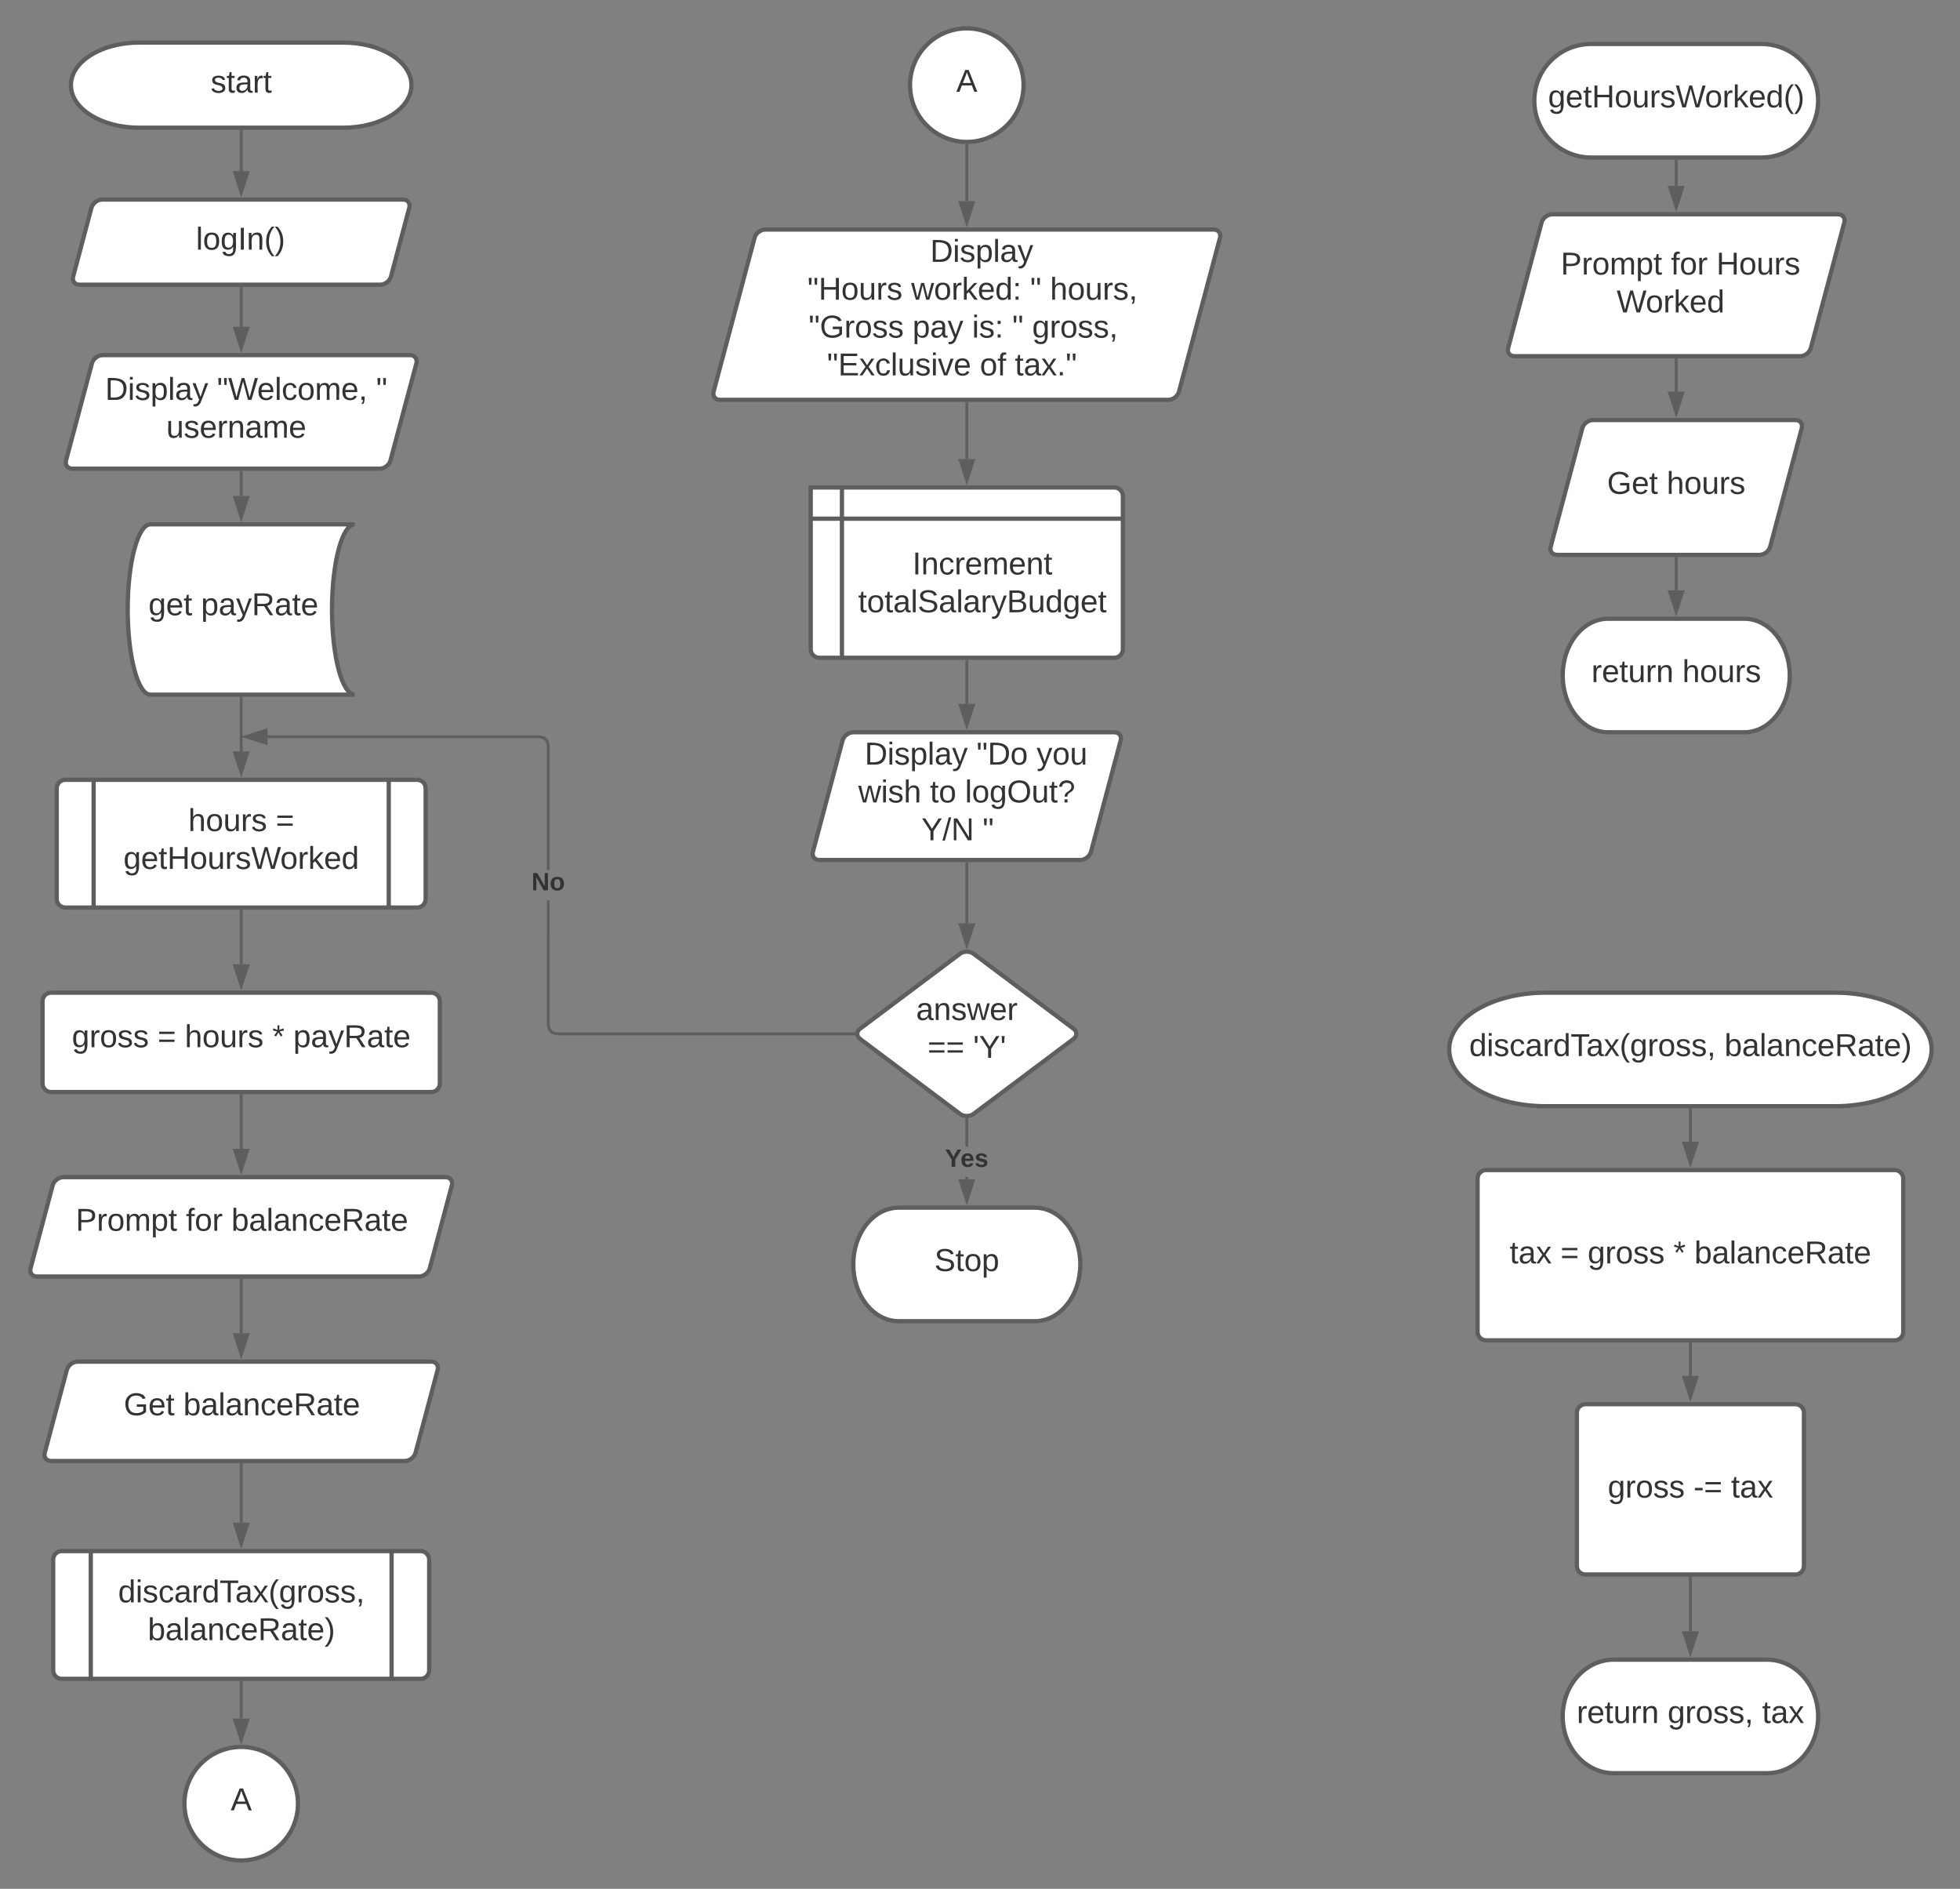 <svg xmlns="http://www.w3.org/2000/svg" xmlns:xlink="http://www.w3.org/1999/xlink" xmlns:lucid="lucid" width="1381.39" height="1331"><rect width="100%" height="100%" fill="#808080" stroke="none"/><g transform="translate(-158.611 11)" lucid:page-tab-id="0_0"><path d="M400.6 19c26.52 0 48 13.43 48 30s-21.48 30-48 30h-144c-26.5 0-48-13.43-48-30s21.5-30 48-30z" stroke="#5e5e5e" stroke-width="3" fill="#fff"/><use xlink:href="#a" transform="matrix(1,0,0,1,213.611,24) translate(93.431 30.278)"/><path d="M223.07 135.42c.85-3.2 4.23-5.8 7.54-5.8h212c3.32 0 5.32 2.6 4.47 5.8l-12.9 48.4c-.87 3.2-4.25 5.8-7.56 5.8h-212c-3.3 0-5.3-2.6-4.44-5.8z" stroke="#5e5e5e" stroke-width="3" fill="#fff"/><use xlink:href="#b" transform="matrix(1,0,0,1,213.611,134.625) translate(83.116 30.278)"/><path d="M328.6 81.5v28.12" stroke="#5e5e5e" stroke-width="2" fill="none"/><path d="M329.6 81.53h-2V80.5h2z" fill="#5e5e5e"/><path d="M328.6 124.9L324 110.6h9.27z" stroke="#5e5e5e" stroke-width="2" fill="#5e5e5e"/><path d="M198.6 544.5c0-3.3 2.7-6 6-6h248c3.32 0 6 2.7 6 6v78c0 3.3-2.68 6-6 6h-248c-3.3 0-6-2.7-6-6z" stroke="#5e5e5e" stroke-width="3" fill="#fff"/><path d="M224.6 538.5v90m208-90v90" stroke="#5e5e5e" stroke-width="3" fill="none"/><use xlink:href="#c" transform="matrix(1,0,0,1,236.111,543.5) translate(55.185 31.111)"/><use xlink:href="#d" transform="matrix(1,0,0,1,236.111,543.5) translate(116.852 31.111)"/><use xlink:href="#e" transform="matrix(1,0,0,1,236.111,543.5) translate(9.506 57.778)"/><path d="M188.6 694.5c0-3.3 2.7-6 6-6h268c3.32 0 6 2.7 6 6v58c0 3.3-2.68 6-6 6h-268c-3.3 0-6-2.7-6-6z" stroke="#5e5e5e" stroke-width="3" fill="#fff"/><use xlink:href="#f" transform="matrix(1,0,0,1,200.611,700.5) translate(8.648 26.403)"/><use xlink:href="#g" transform="matrix(1,0,0,1,200.611,700.5) translate(69.08 26.403)"/><use xlink:href="#h" transform="matrix(1,0,0,1,200.611,700.5) translate(88.216 26.403)"/><use xlink:href="#i" transform="matrix(1,0,0,1,200.611,700.5) translate(149.883 26.403)"/><use xlink:href="#j" transform="matrix(1,0,0,1,200.611,700.5) translate(164.698 26.403)"/><path d="M195.73 824.3c.86-3.2 4.23-5.8 7.55-5.8H472.6c3.32 0 5.32 2.6 4.47 5.8l-15.58 58.4c-.86 3.2-4.24 5.8-7.56 5.8H184.6c-3.3 0-5.3-2.6-4.44-5.8z" stroke="#5e5e5e" stroke-width="3" fill="#fff"/><use xlink:href="#k" transform="matrix(1,0,0,1,183.611,823.5) translate(28.375 32.778)"/><use xlink:href="#l" transform="matrix(1,0,0,1,183.611,823.5) translate(106.03 32.778)"/><use xlink:href="#m" transform="matrix(1,0,0,1,183.611,823.5) translate(138.067 32.778)"/><path d="M205.73 954.3c.86-3.2 4.23-5.8 7.55-5.8H462.6c3.32 0 5.32 2.6 4.47 5.8l-15.58 58.4c-.86 3.2-4.24 5.8-7.56 5.8H194.6c-3.3 0-5.3-2.6-4.44-5.8z" stroke="#5e5e5e" stroke-width="3" fill="#fff"/><use xlink:href="#n" transform="matrix(1,0,0,1,193.611,953.5) translate(52.233 32.778)"/><use xlink:href="#m" transform="matrix(1,0,0,1,193.611,953.5) translate(94.209 32.778)"/><path d="M196.1 1088c0-3.3 2.7-6 6-6h253c3.32 0 6 2.7 6 6v78c0 3.3-2.68 6-6 6h-253c-3.3 0-6-2.7-6-6z" stroke="#5e5e5e" stroke-width="3" fill="#fff"/><path d="M222.6 1082v90m212-90v90" stroke="#5e5e5e" stroke-width="3" fill="none"/><use xlink:href="#o" transform="matrix(1,0,0,1,234.236,1087) translate(7.617 31.111)"/><use xlink:href="#p" transform="matrix(1,0,0,1,234.236,1087) translate(28.543 57.778)"/><path d="M690.45 156.55c.86-3.2 4.24-5.8 7.55-5.8h316c3.3 0 5.3 2.6 4.45 5.8l-28.9 108.4c-.86 3.2-4.24 5.8-7.55 5.8H666c-3.3 0-5.3-2.6-4.45-5.8z" stroke="#5e5e5e" stroke-width="3" fill="#fff"/><use xlink:href="#q" transform="matrix(1,0,0,1,665,155.75) translate(149.178 17.778)"/><use xlink:href="#r" transform="matrix(1,0,0,1,665,155.75) translate(62.678 44.444)"/><use xlink:href="#s" transform="matrix(1,0,0,1,665,155.75) translate(135.826 44.444)"/><use xlink:href="#t" transform="matrix(1,0,0,1,665,155.75) translate(219.653 44.444)"/><use xlink:href="#u" transform="matrix(1,0,0,1,665,155.75) translate(233.665 44.444)"/><use xlink:href="#v" transform="matrix(1,0,0,1,665,155.75) translate(63.524 71.111)"/><use xlink:href="#w" transform="matrix(1,0,0,1,665,155.75) translate(136.733 71.111)"/><use xlink:href="#x" transform="matrix(1,0,0,1,665,155.75) translate(178.709 71.111)"/><use xlink:href="#t" transform="matrix(1,0,0,1,665,155.75) translate(207.042 71.111)"/><use xlink:href="#y" transform="matrix(1,0,0,1,665,155.75) translate(221.054 71.111)"/><use xlink:href="#z" transform="matrix(1,0,0,1,665,155.75) translate(76.48 97.778)"/><use xlink:href="#A" transform="matrix(1,0,0,1,665,155.75) translate(184.196 97.778)"/><use xlink:href="#B" transform="matrix(1,0,0,1,665,155.75) translate(208.888 97.778)"/><path d="M730 332.5h214c3.3 0 6 2.7 6 6v108c0 3.3-2.7 6-6 6H736c-3.3 0-6-2.7-6-6zm22 0v120m-22-98h220" stroke="#5e5e5e" stroke-width="3" fill="#fff"/><use xlink:href="#C" transform="matrix(1,0,0,1,757,359.5) translate(44.679 34.278)"/><use xlink:href="#D" transform="matrix(1,0,0,1,757,359.5) translate(6.438 60.944)"/><path d="M1400 20c22.1 0 40 17.9 40 40s-17.9 40-40 40h-120c-22.1 0-40-17.9-40-40s17.9-40 40-40z" stroke="#5e5e5e" stroke-width="3" fill="#fff"/><use xlink:href="#E" transform="matrix(1,0,0,1,1245,25) translate(4.66 39.653)"/><path d="M1245.12 145.8c.85-3.2 4.23-5.8 7.55-5.8H1454c3.3 0 5.3 2.6 4.45 5.8l-23.57 88.4c-.85 3.2-4.23 5.8-7.55 5.8H1226c-3.3 0-5.3-2.6-4.45-5.8z" stroke="#5e5e5e" stroke-width="3" fill="#fff"/><use xlink:href="#k" transform="matrix(1,0,0,1,1225,145) translate(33.591 37.465)"/><use xlink:href="#l" transform="matrix(1,0,0,1,1225,145) translate(111.246 37.465)"/><use xlink:href="#F" transform="matrix(1,0,0,1,1225,145) translate(143.283 37.465)"/><use xlink:href="#G" transform="matrix(1,0,0,1,1225,145) translate(73.011 64.132)"/><path d="M1273.8 290.8c.84-3.2 4.22-5.8 7.53-5.8H1424c3.3 0 5.3 2.6 4.45 5.8l-22.24 83.4c-.84 3.2-4.22 5.8-7.53 5.8H1256c-3.3 0-5.3-2.6-4.45-5.8z" stroke="#5e5e5e" stroke-width="3" fill="#fff"/><use xlink:href="#n" transform="matrix(1,0,0,1,1255,290) translate(36.27 46.997)"/><use xlink:href="#H" transform="matrix(1,0,0,1,1255,290) translate(78.246 46.997)"/><path d="M1388 425c17.67 0 32 17.9 32 40s-14.33 40-32 40h-96c-17.67 0-32-17.9-32-40s14.33-40 32-40z" stroke="#5e5e5e" stroke-width="3" fill="#fff"/><use xlink:href="#I" transform="matrix(1,0,0,1,1265,430) translate(15.216 39.653)"/><use xlink:href="#H" transform="matrix(1,0,0,1,1265,430) translate(79.29 39.653)"/><path d="M1452 688.5c37.56 0 68 17.9 68 40s-30.44 40-68 40h-204c-37.56 0-68-17.9-68-40s30.44-40 68-40z" stroke="#5e5e5e" stroke-width="3" fill="#fff"/><use xlink:href="#J" transform="matrix(1,0,0,1,1185,693.5) translate(9.074 39.653)"/><use xlink:href="#p" transform="matrix(1,0,0,1,1185,693.5) translate(189.012 39.653)"/><path d="M1200 819.5c0-3.3 2.7-6 6-6h288c3.3 0 6 2.7 6 6v108c0 3.3-2.7 6-6 6h-288c-3.3 0-6-2.7-6-6z" stroke="#5e5e5e" stroke-width="3" fill="#fff"/><use xlink:href="#K" transform="matrix(1,0,0,1,1212,825.5) translate(10.623 53.778)"/><use xlink:href="#g" transform="matrix(1,0,0,1,1212,825.5) translate(46.426 53.778)"/><use xlink:href="#L" transform="matrix(1,0,0,1,1212,825.5) translate(65.562 53.778)"/><use xlink:href="#i" transform="matrix(1,0,0,1,1212,825.5) translate(125.994 53.778)"/><use xlink:href="#m" transform="matrix(1,0,0,1,1212,825.5) translate(140.809 53.778)"/><path d="M1270 984.5c0-3.3 2.7-6 6-6h148c3.3 0 6 2.7 6 6v108c0 3.3-2.7 6-6 6h-148c-3.3 0-6-2.7-6-6z" stroke="#5e5e5e" stroke-width="3" fill="#fff"/><use xlink:href="#f" transform="matrix(1,0,0,1,1282,990.5) translate(9.728 53.778)"/><use xlink:href="#M" transform="matrix(1,0,0,1,1282,990.5) translate(70.16 53.778)"/><use xlink:href="#N" transform="matrix(1,0,0,1,1282,990.5) translate(96.642 53.778)"/><path d="M1404 1158.5c19.88 0 36 17.9 36 40s-16.12 40-36 40h-108c-19.88 0-36-17.9-36-40s16.12-40 36-40z" stroke="#5e5e5e" stroke-width="3" fill="#fff"/><use xlink:href="#I" transform="matrix(1,0,0,1,1265,1163.5) translate(4.846 39.653)"/><use xlink:href="#O" transform="matrix(1,0,0,1,1265,1163.5) translate(68.92 39.653)"/><use xlink:href="#N" transform="matrix(1,0,0,1,1265,1163.5) translate(135.525 39.653)"/><path d="M328.6 631v37.5" stroke="#5e5e5e" stroke-width="2" fill="none"/><path d="M329.6 631.03h-2V630h2z" fill="#5e5e5e"/><path d="M328.6 683.76L324 669.5h9.27z" stroke="#5e5e5e" stroke-width="2" fill="#5e5e5e"/><path d="M328.6 891v37.5" stroke="#5e5e5e" stroke-width="2" fill="none"/><path d="M329.6 891.03h-2V890h2z" fill="#5e5e5e"/><path d="M328.6 943.76L324 929.5h9.27z" stroke="#5e5e5e" stroke-width="2" fill="#5e5e5e"/><path d="M328.6 1021v41" stroke="#5e5e5e" stroke-width="2" fill="none"/><path d="M329.6 1021.03h-2V1020h2z" fill="#5e5e5e"/><path d="M328.6 1077.26L324 1063h9.27z" stroke="#5e5e5e" stroke-width="2" fill="#5e5e5e"/><path d="M840 273.25v39.25" stroke="#5e5e5e" stroke-width="2" fill="none"/><path d="M841 273.28h-2v-1.03h2z" fill="#5e5e5e"/><path d="M840 327.76l-4.64-14.26h9.28z" stroke="#5e5e5e" stroke-width="2" fill="#5e5e5e"/><path d="M1340 102.5V120" stroke="#5e5e5e" stroke-width="2" fill="none"/><path d="M1341 102.53h-2v-1.03h2z" fill="#5e5e5e"/><path d="M1340 135.26l-4.64-14.26h9.28z" stroke="#5e5e5e" stroke-width="2" fill="#5e5e5e"/><path d="M1340 242.5V265" stroke="#5e5e5e" stroke-width="2" fill="none"/><path d="M1341 242.53h-2v-1.03h2z" fill="#5e5e5e"/><path d="M1340 280.26l-4.64-14.26h9.28z" stroke="#5e5e5e" stroke-width="2" fill="#5e5e5e"/><path d="M1340 382.5V405" stroke="#5e5e5e" stroke-width="2" fill="none"/><path d="M1341 382.53h-2v-1.03h2z" fill="#5e5e5e"/><path d="M1340 420.26l-4.64-14.26h9.28z" stroke="#5e5e5e" stroke-width="2" fill="#5e5e5e"/><path d="M1350 771v22.5" stroke="#5e5e5e" stroke-width="2" fill="none"/><path d="M1351 771.03h-2V770h2z" fill="#5e5e5e"/><path d="M1350 808.76l-4.64-14.26h9.28z" stroke="#5e5e5e" stroke-width="2" fill="#5e5e5e"/><path d="M1350 936v22.5" stroke="#5e5e5e" stroke-width="2" fill="none"/><path d="M1351 936.03h-2V935h2z" fill="#5e5e5e"/><path d="M1350 973.76l-4.64-14.26h9.28z" stroke="#5e5e5e" stroke-width="2" fill="#5e5e5e"/><path d="M1350 1101v37.5" stroke="#5e5e5e" stroke-width="2" fill="none"/><path d="M1351 1101.03h-2V1100h2z" fill="#5e5e5e"/><path d="M1350 1153.76l-4.64-14.26h9.28z" stroke="#5e5e5e" stroke-width="2" fill="#5e5e5e"/><path d="M888 840c17.67 0 32 17.9 32 40s-14.33 40-32 40h-96c-17.67 0-32-17.9-32-40s14.33-40 32-40z" stroke="#5e5e5e" stroke-width="3" fill="#fff"/><use xlink:href="#P" transform="matrix(1,0,0,1,765,845) translate(52.16 39.653)"/><path d="M408.6 358.5c-8.83 0-16 26.86-16 60s7.17 60 16 60H264.62c-8.83 0-16-26.86-16-60s7.17-60 16-60z" stroke="#5e5e5e" stroke-width="3" fill="#fff"/><use xlink:href="#Q" transform="matrix(1,0,0,1,253.611,363.5) translate(9.654 59.028)"/><use xlink:href="#j" transform="matrix(1,0,0,1,253.611,363.5) translate(46.691 59.028)"/><path d="M368.6 1260c0 22.1-17.9 40-40 40-22.08 0-40-17.9-40-40s17.92-40 40-40c22.1 0 40 17.9 40 40z" stroke="#5e5e5e" stroke-width="3" fill="#fff"/><use xlink:href="#R" transform="matrix(1,0,0,1,293.611,1225) translate(27.593 39.653)"/><path d="M328.6 1174.5v25.5" stroke="#5e5e5e" stroke-width="2" fill="none"/><path d="M329.6 1174.53h-2v-1.03h2z" fill="#5e5e5e"/><path d="M328.6 1215.26L324 1201h9.27z" stroke="#5e5e5e" stroke-width="2" fill="#5e5e5e"/><path d="M328.6 761v37.5" stroke="#5e5e5e" stroke-width="2" fill="none"/><path d="M329.6 761.03h-2V760h2z" fill="#5e5e5e"/><path d="M328.6 813.76L324 799.5h9.27z" stroke="#5e5e5e" stroke-width="2" fill="#5e5e5e"/><path d="M328.62 481v37.5" stroke="#5e5e5e" stroke-width="2" fill="none"/><path d="M329.62 481.03h-2V480h2z" fill="#5e5e5e"/><path d="M328.62 533.76l-4.64-14.26h9.27z" stroke="#5e5e5e" stroke-width="2" fill="#5e5e5e"/><path d="M880 49c0 22.1-17.9 40-40 40s-40-17.9-40-40 17.9-40 40-40 40 17.9 40 40z" stroke="#5e5e5e" stroke-width="3" fill="#fff"/><g><use xlink:href="#R" transform="matrix(1,0,0,1,805,14) translate(27.593 39.653)"/></g><path d="M840 91.5v39.25" stroke="#5e5e5e" stroke-width="2" fill="none"/><path d="M839.98 90.5l1.02-.03v1.06h-2v-1.1z" fill="#5e5e5e"/><path d="M840 146l-4.64-14.25h9.28z" stroke="#5e5e5e" stroke-width="2" fill="#5e5e5e"/><path d="M752.45 510.8c.86-3.2 4.24-5.8 7.55-5.8h184c3.3 0 5.3 2.6 4.45 5.8l-20.9 78.4c-.86 3.2-4.24 5.8-7.55 5.8H736c-3.3 0-5.3-2.6-4.45-5.8z" stroke="#5e5e5e" stroke-width="3" fill="#fff"/><g><use xlink:href="#S" transform="matrix(1,0,0,1,735,510) translate(33.017 17.778)"/><use xlink:href="#T" transform="matrix(1,0,0,1,735,510) translate(111.845 17.778)"/><use xlink:href="#U" transform="matrix(1,0,0,1,735,510) translate(154.19 17.778)"/><use xlink:href="#V" transform="matrix(1,0,0,1,735,510) translate(28.554 44.444)"/><use xlink:href="#W" transform="matrix(1,0,0,1,735,510) translate(79.048 44.444)"/><use xlink:href="#X" transform="matrix(1,0,0,1,735,510) translate(103.74 44.444)"/><use xlink:href="#Y" transform="matrix(1,0,0,1,735,510) translate(73.011 71.111)"/><use xlink:href="#Z" transform="matrix(1,0,0,1,735,510) translate(116.159 71.111)"/></g><path d="M835.2 661.1c2.65-2 6.95-2 9.6 0l70.4 52.8c2.65 2 2.65 5.2 0 7.2l-70.4 52.8c-2.65 2-6.95 2-9.6 0l-70.4-52.8c-2.65-2-2.65-5.2 0-7.2z" stroke="#5e5e5e" stroke-width="3" fill="#fff"/><g><use xlink:href="#aa" transform="matrix(1,0,0,1,765,662.5) translate(39.264 45.278)"/><use xlink:href="#ab" transform="matrix(1,0,0,1,765,662.5) translate(47.351 71.944)"/><use xlink:href="#ac" transform="matrix(1,0,0,1,765,662.5) translate(79.449 71.944)"/></g><path d="M840 455v30" stroke="#5e5e5e" stroke-width="2" fill="none"/><path d="M841 455.03h-2V454h2z" fill="#5e5e5e"/><path d="M840 500.26L835.36 486h9.28z" stroke="#5e5e5e" stroke-width="2" fill="#5e5e5e"/><path d="M841 820h-2v-1.67h2zm0-23h-2v-19.17h2z" fill="#5e5e5e"/><path d="M841 776.85v1h-2v-1.04zM840 835.26L835.36 821h9.28z" fill="#5e5e5e"/><path d="M840 838.5l-6-18.5h12zm-3.26-16.5l3.26 10.03 3.26-10.03z" fill="#5e5e5e"/><g><use xlink:href="#ad" transform="matrix(1,0,0,1,824.691,796.998) translate(0 14.222)"/></g><path d="M546 711.37l.72 2.64 1.77 1.8 2.64.7H760.4v2H550.86l-3.4-.92-2.54-2.53-.93-3.42V623.5h2zm-3.45-203.3l2.53 2.52.92 3.4v88.15h-2v-87.88l-.7-2.64-1.8-1.78-2.63-.7H347.12v-2h192.02z" fill="#5e5e5e"/><path d="M761.28 716.9l.28 1.6h-1.2v-2h1.1zM346.12 512.77l-14.26-4.63 14.26-4.64z" fill="#5e5e5e"/><path d="M347.12 514.15l-18.5-6 18.5-6.02zm-12.03-6l10.02 3.25v-6.52z" fill="#5e5e5e"/><g><use xlink:href="#ae" transform="matrix(1,0,0,1,533.202,602.152) translate(0 14.222)"/></g><path d="M840 597.5v42.17" stroke="#5e5e5e" stroke-width="2" fill="none"/><path d="M841 597.53h-2v-1.03h2z" fill="#5e5e5e"/><path d="M840 654.93l-4.64-14.26h9.28z" stroke="#5e5e5e" stroke-width="2" fill="#5e5e5e"/><path d="M223.4 245.05c.85-3.2 4.23-5.8 7.54-5.8H447.6c3.32 0 5.32 2.6 4.47 5.8l-18.25 68.4c-.85 3.2-4.23 5.8-7.54 5.8H209.6c-3.3 0-5.3-2.6-4.44-5.8z" stroke="#5e5e5e" stroke-width="3" fill="#fff"/><g><use xlink:href="#S" transform="matrix(1,0,0,1,208.611,244.25) translate(24.091 26.528)"/><use xlink:href="#af" transform="matrix(1,0,0,1,208.611,244.25) translate(102.919 26.528)"/><use xlink:href="#ag" transform="matrix(1,0,0,1,208.611,244.25) translate(215.079 26.528)"/><use xlink:href="#ah" transform="matrix(1,0,0,1,208.611,244.25) translate(67.184 53.194)"/></g><path d="M328.6 192.13v27.12" stroke="#5e5e5e" stroke-width="2" fill="none"/><path d="M329.6 192.15h-2v-1.03h2z" fill="#5e5e5e"/><path d="M328.6 234.5L324 220.26h9.27z" stroke="#5e5e5e" stroke-width="2" fill="#5e5e5e"/><path d="M328.6 321.75v16.75" stroke="#5e5e5e" stroke-width="2" fill="none"/><path d="M329.6 321.78h-2v-1.03h2z" fill="#5e5e5e"/><path d="M328.6 353.76L324 339.5h9.27z" stroke="#5e5e5e" stroke-width="2" fill="#5e5e5e"/><defs><path fill="#333" d="M135-143c-3-34-86-38-87 0 15 53 115 12 119 90S17 21 10-45l28-5c4 36 97 45 98 0-10-56-113-15-118-90-4-57 82-63 122-42 12 7 21 19 24 35" id="ai"/><path fill="#333" d="M59-47c-2 24 18 29 38 22v24C64 9 27 4 27-40v-127H5v-23h24l9-43h21v43h35v23H59v120" id="aj"/><path fill="#333" d="M141-36C126-15 110 5 73 4 37 3 15-17 15-53c-1-64 63-63 125-63 3-35-9-54-41-54-24 1-41 7-42 31l-33-3c5-37 33-52 76-52 45 0 72 20 72 64v82c-1 20 7 32 28 27v20c-31 9-61-2-59-35zM48-53c0 20 12 33 32 33 41-3 63-29 60-74-43 2-92-5-92 41" id="ak"/><path fill="#333" d="M114-163C36-179 61-72 57 0H25l-1-190h30c1 12-1 29 2 39 6-27 23-49 58-41v29" id="al"/><g id="a"><use transform="matrix(0.062,0,0,0.062,0,0)" xlink:href="#ai"/><use transform="matrix(0.062,0,0,0.062,11.111,0)" xlink:href="#aj"/><use transform="matrix(0.062,0,0,0.062,17.284,0)" xlink:href="#ak"/><use transform="matrix(0.062,0,0,0.062,29.63,0)" xlink:href="#al"/><use transform="matrix(0.062,0,0,0.062,36.975,0)" xlink:href="#aj"/></g><path fill="#333" d="M24 0v-261h32V0H24" id="am"/><path fill="#333" d="M100-194c62-1 85 37 85 99 1 63-27 99-86 99S16-35 15-95c0-66 28-99 85-99zM99-20c44 1 53-31 53-75 0-43-8-75-51-75s-53 32-53 75 10 74 51 75" id="an"/><path fill="#333" d="M177-190C167-65 218 103 67 71c-23-6-38-20-44-43l32-5c15 47 100 32 89-28v-30C133-14 115 1 83 1 29 1 15-40 15-95c0-56 16-97 71-98 29-1 48 16 59 35 1-10 0-23 2-32h30zM94-22c36 0 50-32 50-73 0-42-14-75-50-75-39 0-46 34-46 75s6 73 46 73" id="ao"/><path fill="#333" d="M33 0v-248h34V0H33" id="ap"/><path fill="#333" d="M117-194c89-4 53 116 60 194h-32v-121c0-31-8-49-39-48C34-167 62-67 57 0H25l-1-190h30c1 10-1 24 2 32 11-22 29-35 61-36" id="aq"/><path fill="#333" d="M87 75C49 33 22-17 22-94c0-76 28-126 65-167h31c-38 41-64 92-64 168S80 34 118 75H87" id="ar"/><path fill="#333" d="M33-261c38 41 65 92 65 168S71 34 33 75H2C39 34 66-17 66-93S39-220 2-261h31" id="as"/><g id="b"><use transform="matrix(0.062,0,0,0.062,0,0)" xlink:href="#am"/><use transform="matrix(0.062,0,0,0.062,4.877,0)" xlink:href="#an"/><use transform="matrix(0.062,0,0,0.062,17.222,0)" xlink:href="#ao"/><use transform="matrix(0.062,0,0,0.062,29.568,0)" xlink:href="#ap"/><use transform="matrix(0.062,0,0,0.062,35.741,0)" xlink:href="#aq"/><use transform="matrix(0.062,0,0,0.062,48.086,0)" xlink:href="#ar"/><use transform="matrix(0.062,0,0,0.062,55.432,0)" xlink:href="#as"/></g><path fill="#333" d="M106-169C34-169 62-67 57 0H25v-261h32l-1 103c12-21 28-36 61-36 89 0 53 116 60 194h-32v-121c2-32-8-49-39-48" id="at"/><path fill="#333" d="M84 4C-5 8 30-112 23-190h32v120c0 31 7 50 39 49 72-2 45-101 50-169h31l1 190h-30c-1-10 1-25-2-33-11 22-28 36-60 37" id="au"/><g id="c"><use transform="matrix(0.062,0,0,0.062,0,0)" xlink:href="#at"/><use transform="matrix(0.062,0,0,0.062,12.346,0)" xlink:href="#an"/><use transform="matrix(0.062,0,0,0.062,24.691,0)" xlink:href="#au"/><use transform="matrix(0.062,0,0,0.062,37.037,0)" xlink:href="#al"/><use transform="matrix(0.062,0,0,0.062,44.383,0)" xlink:href="#ai"/></g><path fill="#333" d="M18-150v-26h174v26H18zm0 90v-26h174v26H18" id="av"/><use transform="matrix(0.062,0,0,0.062,0,0)" xlink:href="#av" id="d"/><path fill="#333" d="M100-194c63 0 86 42 84 106H49c0 40 14 67 53 68 26 1 43-12 49-29l28 8c-11 28-37 45-77 45C44 4 14-33 15-96c1-61 26-98 85-98zm52 81c6-60-76-77-97-28-3 7-6 17-6 28h103" id="aw"/><path fill="#333" d="M197 0v-115H63V0H30v-248h33v105h134v-105h34V0h-34" id="ax"/><path fill="#333" d="M266 0h-40l-56-210L115 0H75L2-248h35L96-30l15-64 43-154h32l59 218 59-218h35" id="ay"/><path fill="#333" d="M143 0L79-87 56-68V0H24v-261h32v163l83-92h37l-77 82L181 0h-38" id="az"/><path fill="#333" d="M85-194c31 0 48 13 60 33l-1-100h32l1 261h-30c-2-10 0-23-3-31C134-8 116 4 85 4 32 4 16-35 15-94c0-66 23-100 70-100zm9 24c-40 0-46 34-46 75 0 40 6 74 45 74 42 0 51-32 51-76 0-42-9-74-50-73" id="aA"/><g id="e"><use transform="matrix(0.062,0,0,0.062,0,0)" xlink:href="#ao"/><use transform="matrix(0.062,0,0,0.062,12.346,0)" xlink:href="#aw"/><use transform="matrix(0.062,0,0,0.062,24.691,0)" xlink:href="#aj"/><use transform="matrix(0.062,0,0,0.062,30.864,0)" xlink:href="#ax"/><use transform="matrix(0.062,0,0,0.062,46.852,0)" xlink:href="#an"/><use transform="matrix(0.062,0,0,0.062,59.198,0)" xlink:href="#au"/><use transform="matrix(0.062,0,0,0.062,71.543,0)" xlink:href="#al"/><use transform="matrix(0.062,0,0,0.062,78.889,0)" xlink:href="#ai"/><use transform="matrix(0.062,0,0,0.062,90,0)" xlink:href="#ay"/><use transform="matrix(0.062,0,0,0.062,110.494,0)" xlink:href="#an"/><use transform="matrix(0.062,0,0,0.062,122.84,0)" xlink:href="#al"/><use transform="matrix(0.062,0,0,0.062,130.185,0)" xlink:href="#az"/><use transform="matrix(0.062,0,0,0.062,141.296,0)" xlink:href="#aw"/><use transform="matrix(0.062,0,0,0.062,153.642,0)" xlink:href="#aA"/></g><g id="f"><use transform="matrix(0.062,0,0,0.062,0,0)" xlink:href="#ao"/><use transform="matrix(0.062,0,0,0.062,12.346,0)" xlink:href="#al"/><use transform="matrix(0.062,0,0,0.062,19.691,0)" xlink:href="#an"/><use transform="matrix(0.062,0,0,0.062,32.037,0)" xlink:href="#ai"/><use transform="matrix(0.062,0,0,0.062,43.148,0)" xlink:href="#ai"/></g><use transform="matrix(0.062,0,0,0.062,0,0)" xlink:href="#av" id="g"/><g id="h"><use transform="matrix(0.062,0,0,0.062,0,0)" xlink:href="#at"/><use transform="matrix(0.062,0,0,0.062,12.346,0)" xlink:href="#an"/><use transform="matrix(0.062,0,0,0.062,24.691,0)" xlink:href="#au"/><use transform="matrix(0.062,0,0,0.062,37.037,0)" xlink:href="#al"/><use transform="matrix(0.062,0,0,0.062,44.383,0)" xlink:href="#ai"/></g><path fill="#333" d="M80-196l47-18 7 23-49 13 32 44-20 13-27-46-27 45-21-12 33-44-49-13 8-23 47 19-2-53h23" id="aB"/><use transform="matrix(0.062,0,0,0.062,0,0)" xlink:href="#aB" id="i"/><path fill="#333" d="M115-194c55 1 70 41 70 98S169 2 115 4C84 4 66-9 55-30l1 105H24l-1-265h31l2 30c10-21 28-34 59-34zm-8 174c40 0 45-34 45-75s-6-73-45-74c-42 0-51 32-51 76 0 43 10 73 51 73" id="aC"/><path fill="#333" d="M179-190L93 31C79 59 56 82 12 73V49c39 6 53-20 64-50L1-190h34L92-34l54-156h33" id="aD"/><path fill="#333" d="M233-177c-1 41-23 64-60 70L243 0h-38l-65-103H63V0H30v-248c88 3 205-21 203 71zM63-129c60-2 137 13 137-47 0-61-80-42-137-45v92" id="aE"/><g id="j"><use transform="matrix(0.062,0,0,0.062,0,0)" xlink:href="#aC"/><use transform="matrix(0.062,0,0,0.062,12.346,0)" xlink:href="#ak"/><use transform="matrix(0.062,0,0,0.062,24.691,0)" xlink:href="#aD"/><use transform="matrix(0.062,0,0,0.062,35.802,0)" xlink:href="#aE"/><use transform="matrix(0.062,0,0,0.062,51.79,0)" xlink:href="#ak"/><use transform="matrix(0.062,0,0,0.062,64.136,0)" xlink:href="#aj"/><use transform="matrix(0.062,0,0,0.062,70.309,0)" xlink:href="#aw"/></g><path fill="#333" d="M30-248c87 1 191-15 191 75 0 78-77 80-158 76V0H30v-248zm33 125c57 0 124 11 124-50 0-59-68-47-124-48v98" id="aF"/><path fill="#333" d="M210-169c-67 3-38 105-44 169h-31v-121c0-29-5-50-35-48C34-165 62-65 56 0H25l-1-190h30c1 10-1 24 2 32 10-44 99-50 107 0 11-21 27-35 58-36 85-2 47 119 55 194h-31v-121c0-29-5-49-35-48" id="aG"/><g id="k"><use transform="matrix(0.062,0,0,0.062,0,0)" xlink:href="#aF"/><use transform="matrix(0.062,0,0,0.062,14.815,0)" xlink:href="#al"/><use transform="matrix(0.062,0,0,0.062,22.16,0)" xlink:href="#an"/><use transform="matrix(0.062,0,0,0.062,34.506,0)" xlink:href="#aG"/><use transform="matrix(0.062,0,0,0.062,52.963,0)" xlink:href="#aC"/><use transform="matrix(0.062,0,0,0.062,65.309,0)" xlink:href="#aj"/></g><path fill="#333" d="M101-234c-31-9-42 10-38 44h38v23H63V0H32v-167H5v-23h27c-7-52 17-82 69-68v24" id="aH"/><g id="l"><use transform="matrix(0.062,0,0,0.062,0,0)" xlink:href="#aH"/><use transform="matrix(0.062,0,0,0.062,6.173,0)" xlink:href="#an"/><use transform="matrix(0.062,0,0,0.062,18.519,0)" xlink:href="#al"/></g><path fill="#333" d="M115-194c53 0 69 39 70 98 0 66-23 100-70 100C84 3 66-7 56-30L54 0H23l1-261h32v101c10-23 28-34 59-34zm-8 174c40 0 45-34 45-75 0-40-5-75-45-74-42 0-51 32-51 76 0 43 10 73 51 73" id="aI"/><path fill="#333" d="M96-169c-40 0-48 33-48 73s9 75 48 75c24 0 41-14 43-38l32 2c-6 37-31 61-74 61-59 0-76-41-82-99-10-93 101-131 147-64 4 7 5 14 7 22l-32 3c-4-21-16-35-41-35" id="aJ"/><g id="m"><use transform="matrix(0.062,0,0,0.062,0,0)" xlink:href="#aI"/><use transform="matrix(0.062,0,0,0.062,12.346,0)" xlink:href="#ak"/><use transform="matrix(0.062,0,0,0.062,24.691,0)" xlink:href="#am"/><use transform="matrix(0.062,0,0,0.062,29.568,0)" xlink:href="#ak"/><use transform="matrix(0.062,0,0,0.062,41.914,0)" xlink:href="#aq"/><use transform="matrix(0.062,0,0,0.062,54.259,0)" xlink:href="#aJ"/><use transform="matrix(0.062,0,0,0.062,65.37,0)" xlink:href="#aw"/><use transform="matrix(0.062,0,0,0.062,77.716,0)" xlink:href="#aE"/><use transform="matrix(0.062,0,0,0.062,93.704,0)" xlink:href="#ak"/><use transform="matrix(0.062,0,0,0.062,106.049,0)" xlink:href="#aj"/><use transform="matrix(0.062,0,0,0.062,112.222,0)" xlink:href="#aw"/></g><path fill="#333" d="M143 4C61 4 22-44 18-125c-5-107 100-154 193-111 17 8 29 25 37 43l-32 9c-13-25-37-40-76-40-61 0-88 39-88 99 0 61 29 100 91 101 35 0 62-11 79-27v-45h-74v-28h105v86C228-13 192 4 143 4" id="aK"/><g id="n"><use transform="matrix(0.062,0,0,0.062,0,0)" xlink:href="#aK"/><use transform="matrix(0.062,0,0,0.062,17.284,0)" xlink:href="#aw"/><use transform="matrix(0.062,0,0,0.062,29.63,0)" xlink:href="#aj"/></g><path fill="#333" d="M24-231v-30h32v30H24zM24 0v-190h32V0H24" id="aL"/><path fill="#333" d="M127-220V0H93v-220H8v-28h204v28h-85" id="aM"/><path fill="#333" d="M141 0L90-78 38 0H4l68-98-65-92h35l48 74 47-74h35l-64 92 68 98h-35" id="aN"/><path fill="#333" d="M68-38c1 34 0 65-14 84H32c9-13 17-26 17-46H33v-38h35" id="aO"/><g id="o"><use transform="matrix(0.062,0,0,0.062,0,0)" xlink:href="#aA"/><use transform="matrix(0.062,0,0,0.062,12.346,0)" xlink:href="#aL"/><use transform="matrix(0.062,0,0,0.062,17.222,0)" xlink:href="#ai"/><use transform="matrix(0.062,0,0,0.062,28.333,0)" xlink:href="#aJ"/><use transform="matrix(0.062,0,0,0.062,39.444,0)" xlink:href="#ak"/><use transform="matrix(0.062,0,0,0.062,51.79,0)" xlink:href="#al"/><use transform="matrix(0.062,0,0,0.062,59.136,0)" xlink:href="#aA"/><use transform="matrix(0.062,0,0,0.062,71.481,0)" xlink:href="#aM"/><use transform="matrix(0.062,0,0,0.062,82.531,0)" xlink:href="#ak"/><use transform="matrix(0.062,0,0,0.062,94.877,0)" xlink:href="#aN"/><use transform="matrix(0.062,0,0,0.062,105.988,0)" xlink:href="#ar"/><use transform="matrix(0.062,0,0,0.062,113.333,0)" xlink:href="#ao"/><use transform="matrix(0.062,0,0,0.062,125.679,0)" xlink:href="#al"/><use transform="matrix(0.062,0,0,0.062,133.025,0)" xlink:href="#an"/><use transform="matrix(0.062,0,0,0.062,145.37,0)" xlink:href="#ai"/><use transform="matrix(0.062,0,0,0.062,156.481,0)" xlink:href="#ai"/><use transform="matrix(0.062,0,0,0.062,167.593,0)" xlink:href="#aO"/></g><g id="p"><use transform="matrix(0.062,0,0,0.062,0,0)" xlink:href="#aI"/><use transform="matrix(0.062,0,0,0.062,12.346,0)" xlink:href="#ak"/><use transform="matrix(0.062,0,0,0.062,24.691,0)" xlink:href="#am"/><use transform="matrix(0.062,0,0,0.062,29.568,0)" xlink:href="#ak"/><use transform="matrix(0.062,0,0,0.062,41.914,0)" xlink:href="#aq"/><use transform="matrix(0.062,0,0,0.062,54.259,0)" xlink:href="#aJ"/><use transform="matrix(0.062,0,0,0.062,65.37,0)" xlink:href="#aw"/><use transform="matrix(0.062,0,0,0.062,77.716,0)" xlink:href="#aE"/><use transform="matrix(0.062,0,0,0.062,93.704,0)" xlink:href="#ak"/><use transform="matrix(0.062,0,0,0.062,106.049,0)" xlink:href="#aj"/><use transform="matrix(0.062,0,0,0.062,112.222,0)" xlink:href="#aw"/><use transform="matrix(0.062,0,0,0.062,124.568,0)" xlink:href="#as"/></g><path fill="#333" d="M30-248c118-7 216 8 213 122C240-48 200 0 122 0H30v-248zM63-27c89 8 146-16 146-99s-60-101-146-95v194" id="aP"/><g id="q"><use transform="matrix(0.062,0,0,0.062,0,0)" xlink:href="#aP"/><use transform="matrix(0.062,0,0,0.062,15.988,0)" xlink:href="#aL"/><use transform="matrix(0.062,0,0,0.062,20.864,0)" xlink:href="#ai"/><use transform="matrix(0.062,0,0,0.062,31.975,0)" xlink:href="#aC"/><use transform="matrix(0.062,0,0,0.062,44.321,0)" xlink:href="#am"/><use transform="matrix(0.062,0,0,0.062,49.198,0)" xlink:href="#ak"/><use transform="matrix(0.062,0,0,0.062,61.543,0)" xlink:href="#aD"/></g><path fill="#333" d="M109-170H84l-4-78h32zm-65 0H19l-4-78h33" id="aQ"/><g id="r"><use transform="matrix(0.062,0,0,0.062,0,0)" xlink:href="#aQ"/><use transform="matrix(0.062,0,0,0.062,7.84,0)" xlink:href="#ax"/><use transform="matrix(0.062,0,0,0.062,23.827,0)" xlink:href="#an"/><use transform="matrix(0.062,0,0,0.062,36.173,0)" xlink:href="#au"/><use transform="matrix(0.062,0,0,0.062,48.519,0)" xlink:href="#al"/><use transform="matrix(0.062,0,0,0.062,55.864,0)" xlink:href="#ai"/></g><path fill="#333" d="M206 0h-36l-40-164L89 0H53L-1-190h32L70-26l43-164h34l41 164 42-164h31" id="aR"/><path fill="#333" d="M33-154v-36h34v36H33zM33 0v-36h34V0H33" id="aS"/><g id="s"><use transform="matrix(0.062,0,0,0.062,0,0)" xlink:href="#aR"/><use transform="matrix(0.062,0,0,0.062,15.988,0)" xlink:href="#an"/><use transform="matrix(0.062,0,0,0.062,28.333,0)" xlink:href="#al"/><use transform="matrix(0.062,0,0,0.062,35.679,0)" xlink:href="#az"/><use transform="matrix(0.062,0,0,0.062,46.79,0)" xlink:href="#aw"/><use transform="matrix(0.062,0,0,0.062,59.136,0)" xlink:href="#aA"/><use transform="matrix(0.062,0,0,0.062,71.481,0)" xlink:href="#aS"/></g><use transform="matrix(0.062,0,0,0.062,0,0)" xlink:href="#aQ" id="t"/><g id="u"><use transform="matrix(0.062,0,0,0.062,0,0)" xlink:href="#at"/><use transform="matrix(0.062,0,0,0.062,12.346,0)" xlink:href="#an"/><use transform="matrix(0.062,0,0,0.062,24.691,0)" xlink:href="#au"/><use transform="matrix(0.062,0,0,0.062,37.037,0)" xlink:href="#al"/><use transform="matrix(0.062,0,0,0.062,44.383,0)" xlink:href="#ai"/><use transform="matrix(0.062,0,0,0.062,55.494,0)" xlink:href="#aO"/></g><g id="v"><use transform="matrix(0.062,0,0,0.062,0,0)" xlink:href="#aQ"/><use transform="matrix(0.062,0,0,0.062,7.84,0)" xlink:href="#aK"/><use transform="matrix(0.062,0,0,0.062,25.123,0)" xlink:href="#al"/><use transform="matrix(0.062,0,0,0.062,32.469,0)" xlink:href="#an"/><use transform="matrix(0.062,0,0,0.062,44.815,0)" xlink:href="#ai"/><use transform="matrix(0.062,0,0,0.062,55.926,0)" xlink:href="#ai"/></g><g id="w"><use transform="matrix(0.062,0,0,0.062,0,0)" xlink:href="#aC"/><use transform="matrix(0.062,0,0,0.062,12.346,0)" xlink:href="#ak"/><use transform="matrix(0.062,0,0,0.062,24.691,0)" xlink:href="#aD"/></g><g id="x"><use transform="matrix(0.062,0,0,0.062,0,0)" xlink:href="#aL"/><use transform="matrix(0.062,0,0,0.062,4.877,0)" xlink:href="#ai"/><use transform="matrix(0.062,0,0,0.062,15.988,0)" xlink:href="#aS"/></g><g id="y"><use transform="matrix(0.062,0,0,0.062,0,0)" xlink:href="#ao"/><use transform="matrix(0.062,0,0,0.062,12.346,0)" xlink:href="#al"/><use transform="matrix(0.062,0,0,0.062,19.691,0)" xlink:href="#an"/><use transform="matrix(0.062,0,0,0.062,32.037,0)" xlink:href="#ai"/><use transform="matrix(0.062,0,0,0.062,43.148,0)" xlink:href="#ai"/><use transform="matrix(0.062,0,0,0.062,54.259,0)" xlink:href="#aO"/></g><path fill="#333" d="M30 0v-248h187v28H63v79h144v27H63v87h162V0H30" id="aT"/><path fill="#333" d="M108 0H70L1-190h34L89-25l56-165h34" id="aU"/><g id="z"><use transform="matrix(0.062,0,0,0.062,0,0)" xlink:href="#aQ"/><use transform="matrix(0.062,0,0,0.062,7.84,0)" xlink:href="#aT"/><use transform="matrix(0.062,0,0,0.062,22.654,0)" xlink:href="#aN"/><use transform="matrix(0.062,0,0,0.062,33.765,0)" xlink:href="#aJ"/><use transform="matrix(0.062,0,0,0.062,44.877,0)" xlink:href="#am"/><use transform="matrix(0.062,0,0,0.062,49.753,0)" xlink:href="#au"/><use transform="matrix(0.062,0,0,0.062,62.099,0)" xlink:href="#ai"/><use transform="matrix(0.062,0,0,0.062,73.21,0)" xlink:href="#aL"/><use transform="matrix(0.062,0,0,0.062,78.086,0)" xlink:href="#aU"/><use transform="matrix(0.062,0,0,0.062,89.198,0)" xlink:href="#aw"/></g><g id="A"><use transform="matrix(0.062,0,0,0.062,0,0)" xlink:href="#an"/><use transform="matrix(0.062,0,0,0.062,12.346,0)" xlink:href="#aH"/></g><path fill="#333" d="M33 0v-38h34V0H33" id="aV"/><g id="B"><use transform="matrix(0.062,0,0,0.062,0,0)" xlink:href="#aj"/><use transform="matrix(0.062,0,0,0.062,6.173,0)" xlink:href="#ak"/><use transform="matrix(0.062,0,0,0.062,18.519,0)" xlink:href="#aN"/><use transform="matrix(0.062,0,0,0.062,29.63,0)" xlink:href="#aV"/><use transform="matrix(0.062,0,0,0.062,35.802,0)" xlink:href="#aQ"/></g><g id="C"><use transform="matrix(0.062,0,0,0.062,0,0)" xlink:href="#ap"/><use transform="matrix(0.062,0,0,0.062,6.173,0)" xlink:href="#aq"/><use transform="matrix(0.062,0,0,0.062,18.519,0)" xlink:href="#aJ"/><use transform="matrix(0.062,0,0,0.062,29.63,0)" xlink:href="#al"/><use transform="matrix(0.062,0,0,0.062,36.975,0)" xlink:href="#aw"/><use transform="matrix(0.062,0,0,0.062,49.321,0)" xlink:href="#aG"/><use transform="matrix(0.062,0,0,0.062,67.778,0)" xlink:href="#aw"/><use transform="matrix(0.062,0,0,0.062,80.123,0)" xlink:href="#aq"/><use transform="matrix(0.062,0,0,0.062,92.469,0)" xlink:href="#aj"/></g><path fill="#333" d="M185-189c-5-48-123-54-124 2 14 75 158 14 163 119 3 78-121 87-175 55-17-10-28-26-33-46l33-7c5 56 141 63 141-1 0-78-155-14-162-118-5-82 145-84 179-34 5 7 8 16 11 25" id="aW"/><path fill="#333" d="M160-131c35 5 61 23 61 61C221 17 115-2 30 0v-248c76 3 177-17 177 60 0 33-19 50-47 57zm-97-11c50-1 110 9 110-42 0-47-63-36-110-37v79zm0 115c55-2 124 14 124-45 0-56-70-42-124-44v89" id="aX"/><g id="D"><use transform="matrix(0.062,0,0,0.062,0,0)" xlink:href="#aj"/><use transform="matrix(0.062,0,0,0.062,6.173,0)" xlink:href="#an"/><use transform="matrix(0.062,0,0,0.062,18.519,0)" xlink:href="#aj"/><use transform="matrix(0.062,0,0,0.062,24.691,0)" xlink:href="#ak"/><use transform="matrix(0.062,0,0,0.062,37.037,0)" xlink:href="#am"/><use transform="matrix(0.062,0,0,0.062,41.914,0)" xlink:href="#aW"/><use transform="matrix(0.062,0,0,0.062,56.728,0)" xlink:href="#ak"/><use transform="matrix(0.062,0,0,0.062,69.074,0)" xlink:href="#am"/><use transform="matrix(0.062,0,0,0.062,73.951,0)" xlink:href="#ak"/><use transform="matrix(0.062,0,0,0.062,86.296,0)" xlink:href="#al"/><use transform="matrix(0.062,0,0,0.062,93.642,0)" xlink:href="#aD"/><use transform="matrix(0.062,0,0,0.062,104.753,0)" xlink:href="#aX"/><use transform="matrix(0.062,0,0,0.062,119.568,0)" xlink:href="#au"/><use transform="matrix(0.062,0,0,0.062,131.914,0)" xlink:href="#aA"/><use transform="matrix(0.062,0,0,0.062,144.259,0)" xlink:href="#ao"/><use transform="matrix(0.062,0,0,0.062,156.605,0)" xlink:href="#aw"/><use transform="matrix(0.062,0,0,0.062,168.951,0)" xlink:href="#aj"/></g><g id="E"><use transform="matrix(0.062,0,0,0.062,0,0)" xlink:href="#ao"/><use transform="matrix(0.062,0,0,0.062,12.346,0)" xlink:href="#aw"/><use transform="matrix(0.062,0,0,0.062,24.691,0)" xlink:href="#aj"/><use transform="matrix(0.062,0,0,0.062,30.864,0)" xlink:href="#ax"/><use transform="matrix(0.062,0,0,0.062,46.852,0)" xlink:href="#an"/><use transform="matrix(0.062,0,0,0.062,59.198,0)" xlink:href="#au"/><use transform="matrix(0.062,0,0,0.062,71.543,0)" xlink:href="#al"/><use transform="matrix(0.062,0,0,0.062,78.889,0)" xlink:href="#ai"/><use transform="matrix(0.062,0,0,0.062,90,0)" xlink:href="#ay"/><use transform="matrix(0.062,0,0,0.062,110.494,0)" xlink:href="#an"/><use transform="matrix(0.062,0,0,0.062,122.84,0)" xlink:href="#al"/><use transform="matrix(0.062,0,0,0.062,130.185,0)" xlink:href="#az"/><use transform="matrix(0.062,0,0,0.062,141.296,0)" xlink:href="#aw"/><use transform="matrix(0.062,0,0,0.062,153.642,0)" xlink:href="#aA"/><use transform="matrix(0.062,0,0,0.062,165.988,0)" xlink:href="#ar"/><use transform="matrix(0.062,0,0,0.062,173.333,0)" xlink:href="#as"/></g><g id="F"><use transform="matrix(0.062,0,0,0.062,0,0)" xlink:href="#ax"/><use transform="matrix(0.062,0,0,0.062,15.988,0)" xlink:href="#an"/><use transform="matrix(0.062,0,0,0.062,28.333,0)" xlink:href="#au"/><use transform="matrix(0.062,0,0,0.062,40.679,0)" xlink:href="#al"/><use transform="matrix(0.062,0,0,0.062,48.025,0)" xlink:href="#ai"/></g><g id="G"><use transform="matrix(0.062,0,0,0.062,0,0)" xlink:href="#ay"/><use transform="matrix(0.062,0,0,0.062,20.494,0)" xlink:href="#an"/><use transform="matrix(0.062,0,0,0.062,32.84,0)" xlink:href="#al"/><use transform="matrix(0.062,0,0,0.062,40.185,0)" xlink:href="#az"/><use transform="matrix(0.062,0,0,0.062,51.296,0)" xlink:href="#aw"/><use transform="matrix(0.062,0,0,0.062,63.642,0)" xlink:href="#aA"/></g><g id="H"><use transform="matrix(0.062,0,0,0.062,0,0)" xlink:href="#at"/><use transform="matrix(0.062,0,0,0.062,12.346,0)" xlink:href="#an"/><use transform="matrix(0.062,0,0,0.062,24.691,0)" xlink:href="#au"/><use transform="matrix(0.062,0,0,0.062,37.037,0)" xlink:href="#al"/><use transform="matrix(0.062,0,0,0.062,44.383,0)" xlink:href="#ai"/></g><g id="I"><use transform="matrix(0.062,0,0,0.062,0,0)" xlink:href="#al"/><use transform="matrix(0.062,0,0,0.062,7.346,0)" xlink:href="#aw"/><use transform="matrix(0.062,0,0,0.062,19.691,0)" xlink:href="#aj"/><use transform="matrix(0.062,0,0,0.062,25.864,0)" xlink:href="#au"/><use transform="matrix(0.062,0,0,0.062,38.21,0)" xlink:href="#al"/><use transform="matrix(0.062,0,0,0.062,45.556,0)" xlink:href="#aq"/></g><g id="J"><use transform="matrix(0.062,0,0,0.062,0,0)" xlink:href="#aA"/><use transform="matrix(0.062,0,0,0.062,12.346,0)" xlink:href="#aL"/><use transform="matrix(0.062,0,0,0.062,17.222,0)" xlink:href="#ai"/><use transform="matrix(0.062,0,0,0.062,28.333,0)" xlink:href="#aJ"/><use transform="matrix(0.062,0,0,0.062,39.444,0)" xlink:href="#ak"/><use transform="matrix(0.062,0,0,0.062,51.79,0)" xlink:href="#al"/><use transform="matrix(0.062,0,0,0.062,59.136,0)" xlink:href="#aA"/><use transform="matrix(0.062,0,0,0.062,71.481,0)" xlink:href="#aM"/><use transform="matrix(0.062,0,0,0.062,82.531,0)" xlink:href="#ak"/><use transform="matrix(0.062,0,0,0.062,94.877,0)" xlink:href="#aN"/><use transform="matrix(0.062,0,0,0.062,105.988,0)" xlink:href="#ar"/><use transform="matrix(0.062,0,0,0.062,113.333,0)" xlink:href="#ao"/><use transform="matrix(0.062,0,0,0.062,125.679,0)" xlink:href="#al"/><use transform="matrix(0.062,0,0,0.062,133.025,0)" xlink:href="#an"/><use transform="matrix(0.062,0,0,0.062,145.37,0)" xlink:href="#ai"/><use transform="matrix(0.062,0,0,0.062,156.481,0)" xlink:href="#ai"/><use transform="matrix(0.062,0,0,0.062,167.593,0)" xlink:href="#aO"/></g><g id="K"><use transform="matrix(0.062,0,0,0.062,0,0)" xlink:href="#aj"/><use transform="matrix(0.062,0,0,0.062,6.173,0)" xlink:href="#ak"/><use transform="matrix(0.062,0,0,0.062,18.519,0)" xlink:href="#aN"/></g><g id="L"><use transform="matrix(0.062,0,0,0.062,0,0)" xlink:href="#ao"/><use transform="matrix(0.062,0,0,0.062,12.346,0)" xlink:href="#al"/><use transform="matrix(0.062,0,0,0.062,19.691,0)" xlink:href="#an"/><use transform="matrix(0.062,0,0,0.062,32.037,0)" xlink:href="#ai"/><use transform="matrix(0.062,0,0,0.062,43.148,0)" xlink:href="#ai"/></g><path fill="#333" d="M16-82v-28h88v28H16" id="aY"/><g id="M"><use transform="matrix(0.062,0,0,0.062,0,0)" xlink:href="#aY"/><use transform="matrix(0.062,0,0,0.062,7.346,0)" xlink:href="#av"/></g><g id="N"><use transform="matrix(0.062,0,0,0.062,0,0)" xlink:href="#aj"/><use transform="matrix(0.062,0,0,0.062,6.173,0)" xlink:href="#ak"/><use transform="matrix(0.062,0,0,0.062,18.519,0)" xlink:href="#aN"/></g><g id="O"><use transform="matrix(0.062,0,0,0.062,0,0)" xlink:href="#ao"/><use transform="matrix(0.062,0,0,0.062,12.346,0)" xlink:href="#al"/><use transform="matrix(0.062,0,0,0.062,19.691,0)" xlink:href="#an"/><use transform="matrix(0.062,0,0,0.062,32.037,0)" xlink:href="#ai"/><use transform="matrix(0.062,0,0,0.062,43.148,0)" xlink:href="#ai"/><use transform="matrix(0.062,0,0,0.062,54.259,0)" xlink:href="#aO"/></g><g id="P"><use transform="matrix(0.062,0,0,0.062,0,0)" xlink:href="#aW"/><use transform="matrix(0.062,0,0,0.062,14.815,0)" xlink:href="#aj"/><use transform="matrix(0.062,0,0,0.062,20.988,0)" xlink:href="#an"/><use transform="matrix(0.062,0,0,0.062,33.333,0)" xlink:href="#aC"/></g><g id="Q"><use transform="matrix(0.062,0,0,0.062,0,0)" xlink:href="#ao"/><use transform="matrix(0.062,0,0,0.062,12.346,0)" xlink:href="#aw"/><use transform="matrix(0.062,0,0,0.062,24.691,0)" xlink:href="#aj"/></g><path fill="#333" d="M205 0l-28-72H64L36 0H1l101-248h38L239 0h-34zm-38-99l-47-123c-12 45-31 82-46 123h93" id="aZ"/><use transform="matrix(0.062,0,0,0.062,0,0)" xlink:href="#aZ" id="R"/><g id="S"><use transform="matrix(0.062,0,0,0.062,0,0)" xlink:href="#aP"/><use transform="matrix(0.062,0,0,0.062,15.988,0)" xlink:href="#aL"/><use transform="matrix(0.062,0,0,0.062,20.864,0)" xlink:href="#ai"/><use transform="matrix(0.062,0,0,0.062,31.975,0)" xlink:href="#aC"/><use transform="matrix(0.062,0,0,0.062,44.321,0)" xlink:href="#am"/><use transform="matrix(0.062,0,0,0.062,49.198,0)" xlink:href="#ak"/><use transform="matrix(0.062,0,0,0.062,61.543,0)" xlink:href="#aD"/></g><g id="T"><use transform="matrix(0.062,0,0,0.062,0,0)" xlink:href="#aQ"/><use transform="matrix(0.062,0,0,0.062,7.84,0)" xlink:href="#aP"/><use transform="matrix(0.062,0,0,0.062,23.827,0)" xlink:href="#an"/></g><g id="U"><use transform="matrix(0.062,0,0,0.062,0,0)" xlink:href="#aD"/><use transform="matrix(0.062,0,0,0.062,11.111,0)" xlink:href="#an"/><use transform="matrix(0.062,0,0,0.062,23.457,0)" xlink:href="#au"/></g><g id="V"><use transform="matrix(0.062,0,0,0.062,0,0)" xlink:href="#aR"/><use transform="matrix(0.062,0,0,0.062,15.988,0)" xlink:href="#aL"/><use transform="matrix(0.062,0,0,0.062,20.864,0)" xlink:href="#ai"/><use transform="matrix(0.062,0,0,0.062,31.975,0)" xlink:href="#at"/></g><g id="W"><use transform="matrix(0.062,0,0,0.062,0,0)" xlink:href="#aj"/><use transform="matrix(0.062,0,0,0.062,6.173,0)" xlink:href="#an"/></g><path fill="#333" d="M140-251c81 0 123 46 123 126C263-46 219 4 140 4 59 4 17-45 17-125s42-126 123-126zm0 227c63 0 89-41 89-101s-29-99-89-99c-61 0-89 39-89 99S79-25 140-24" id="ba"/><path fill="#333" d="M103-251c84 0 111 97 45 133-19 10-37 24-39 52H78c0-63 77-55 77-114 0-30-21-42-52-43-32 0-53 17-56 46l-32-2c7-45 34-72 88-72zM77 0v-35h34V0H77" id="bb"/><g id="X"><use transform="matrix(0.062,0,0,0.062,0,0)" xlink:href="#am"/><use transform="matrix(0.062,0,0,0.062,4.877,0)" xlink:href="#an"/><use transform="matrix(0.062,0,0,0.062,17.222,0)" xlink:href="#ao"/><use transform="matrix(0.062,0,0,0.062,29.568,0)" xlink:href="#ba"/><use transform="matrix(0.062,0,0,0.062,46.852,0)" xlink:href="#au"/><use transform="matrix(0.062,0,0,0.062,59.198,0)" xlink:href="#aj"/><use transform="matrix(0.062,0,0,0.062,65.37,0)" xlink:href="#bb"/></g><path fill="#333" d="M137-103V0h-34v-103L8-248h37l75 118 75-118h37" id="bc"/><path fill="#333" d="M0 4l72-265h28L28 4H0" id="bd"/><path fill="#333" d="M190 0L58-211 59 0H30v-248h39L202-35l-2-213h31V0h-41" id="be"/><g id="Y"><use transform="matrix(0.062,0,0,0.062,0,0)" xlink:href="#bc"/><use transform="matrix(0.062,0,0,0.062,14.815,0)" xlink:href="#bd"/><use transform="matrix(0.062,0,0,0.062,20.988,0)" xlink:href="#be"/></g><use transform="matrix(0.062,0,0,0.062,0,0)" xlink:href="#aQ" id="Z"/><g id="aa"><use transform="matrix(0.062,0,0,0.062,0,0)" xlink:href="#ak"/><use transform="matrix(0.062,0,0,0.062,12.346,0)" xlink:href="#aq"/><use transform="matrix(0.062,0,0,0.062,24.691,0)" xlink:href="#ai"/><use transform="matrix(0.062,0,0,0.062,35.802,0)" xlink:href="#aR"/><use transform="matrix(0.062,0,0,0.062,51.79,0)" xlink:href="#aw"/><use transform="matrix(0.062,0,0,0.062,64.136,0)" xlink:href="#al"/></g><g id="ab"><use transform="matrix(0.062,0,0,0.062,0,0)" xlink:href="#av"/><use transform="matrix(0.062,0,0,0.062,12.963,0)" xlink:href="#av"/></g><path fill="#333" d="M47-170H22l-4-78h33" id="bf"/><g id="ac"><use transform="matrix(0.062,0,0,0.062,0,0)" xlink:href="#bf"/><use transform="matrix(0.062,0,0,0.062,4.198,0)" xlink:href="#bc"/><use transform="matrix(0.062,0,0,0.062,19.012,0)" xlink:href="#bf"/></g><path fill="#333" d="M146-102V0H94v-102L6-248h54l60 105 60-105h54" id="bg"/><path fill="#333" d="M185-48c-13 30-37 53-82 52C43 2 14-33 14-96s30-98 90-98c62 0 83 45 84 108H66c0 31 8 55 39 56 18 0 30-7 34-22zm-45-69c5-46-57-63-70-21-2 6-4 13-4 21h74" id="bh"/><path fill="#333" d="M137-138c1-29-70-34-71-4 15 46 118 7 119 86 1 83-164 76-172 9l43-7c4 19 20 25 44 25 33 8 57-30 24-41C81-84 22-81 20-136c-2-80 154-74 161-7" id="bi"/><g id="ad"><use transform="matrix(0.049,0,0,0.049,0,0)" xlink:href="#bg"/><use transform="matrix(0.049,0,0,0.049,10.864,0)" xlink:href="#bh"/><use transform="matrix(0.049,0,0,0.049,20.741,0)" xlink:href="#bi"/></g><path fill="#333" d="M175 0L67-191c6 58 2 128 3 191H24v-248h59L193-55c-6-58-2-129-3-193h46V0h-61" id="bj"/><path fill="#333" d="M110-194c64 0 96 36 96 99 0 64-35 99-97 99-61 0-95-36-95-99 0-62 34-99 96-99zm-1 164c35 0 45-28 45-65 0-40-10-65-43-65-34 0-45 26-45 65 0 36 10 65 43 65" id="bk"/><g id="ae"><use transform="matrix(0.049,0,0,0.049,0,0)" xlink:href="#bj"/><use transform="matrix(0.049,0,0,0.049,12.79,0)" xlink:href="#bk"/></g><g id="af"><use transform="matrix(0.062,0,0,0.062,0,0)" xlink:href="#aQ"/><use transform="matrix(0.062,0,0,0.062,7.84,0)" xlink:href="#ay"/><use transform="matrix(0.062,0,0,0.062,28.333,0)" xlink:href="#aw"/><use transform="matrix(0.062,0,0,0.062,40.679,0)" xlink:href="#am"/><use transform="matrix(0.062,0,0,0.062,45.556,0)" xlink:href="#aJ"/><use transform="matrix(0.062,0,0,0.062,56.667,0)" xlink:href="#an"/><use transform="matrix(0.062,0,0,0.062,69.012,0)" xlink:href="#aG"/><use transform="matrix(0.062,0,0,0.062,87.469,0)" xlink:href="#aw"/><use transform="matrix(0.062,0,0,0.062,99.815,0)" xlink:href="#aO"/></g><use transform="matrix(0.062,0,0,0.062,0,0)" xlink:href="#aQ" id="ag"/><g id="ah"><use transform="matrix(0.062,0,0,0.062,0,0)" xlink:href="#au"/><use transform="matrix(0.062,0,0,0.062,12.346,0)" xlink:href="#ai"/><use transform="matrix(0.062,0,0,0.062,23.457,0)" xlink:href="#aw"/><use transform="matrix(0.062,0,0,0.062,35.802,0)" xlink:href="#al"/><use transform="matrix(0.062,0,0,0.062,43.148,0)" xlink:href="#aq"/><use transform="matrix(0.062,0,0,0.062,55.494,0)" xlink:href="#ak"/><use transform="matrix(0.062,0,0,0.062,67.84,0)" xlink:href="#aG"/><use transform="matrix(0.062,0,0,0.062,86.296,0)" xlink:href="#aw"/></g></defs></g></svg>